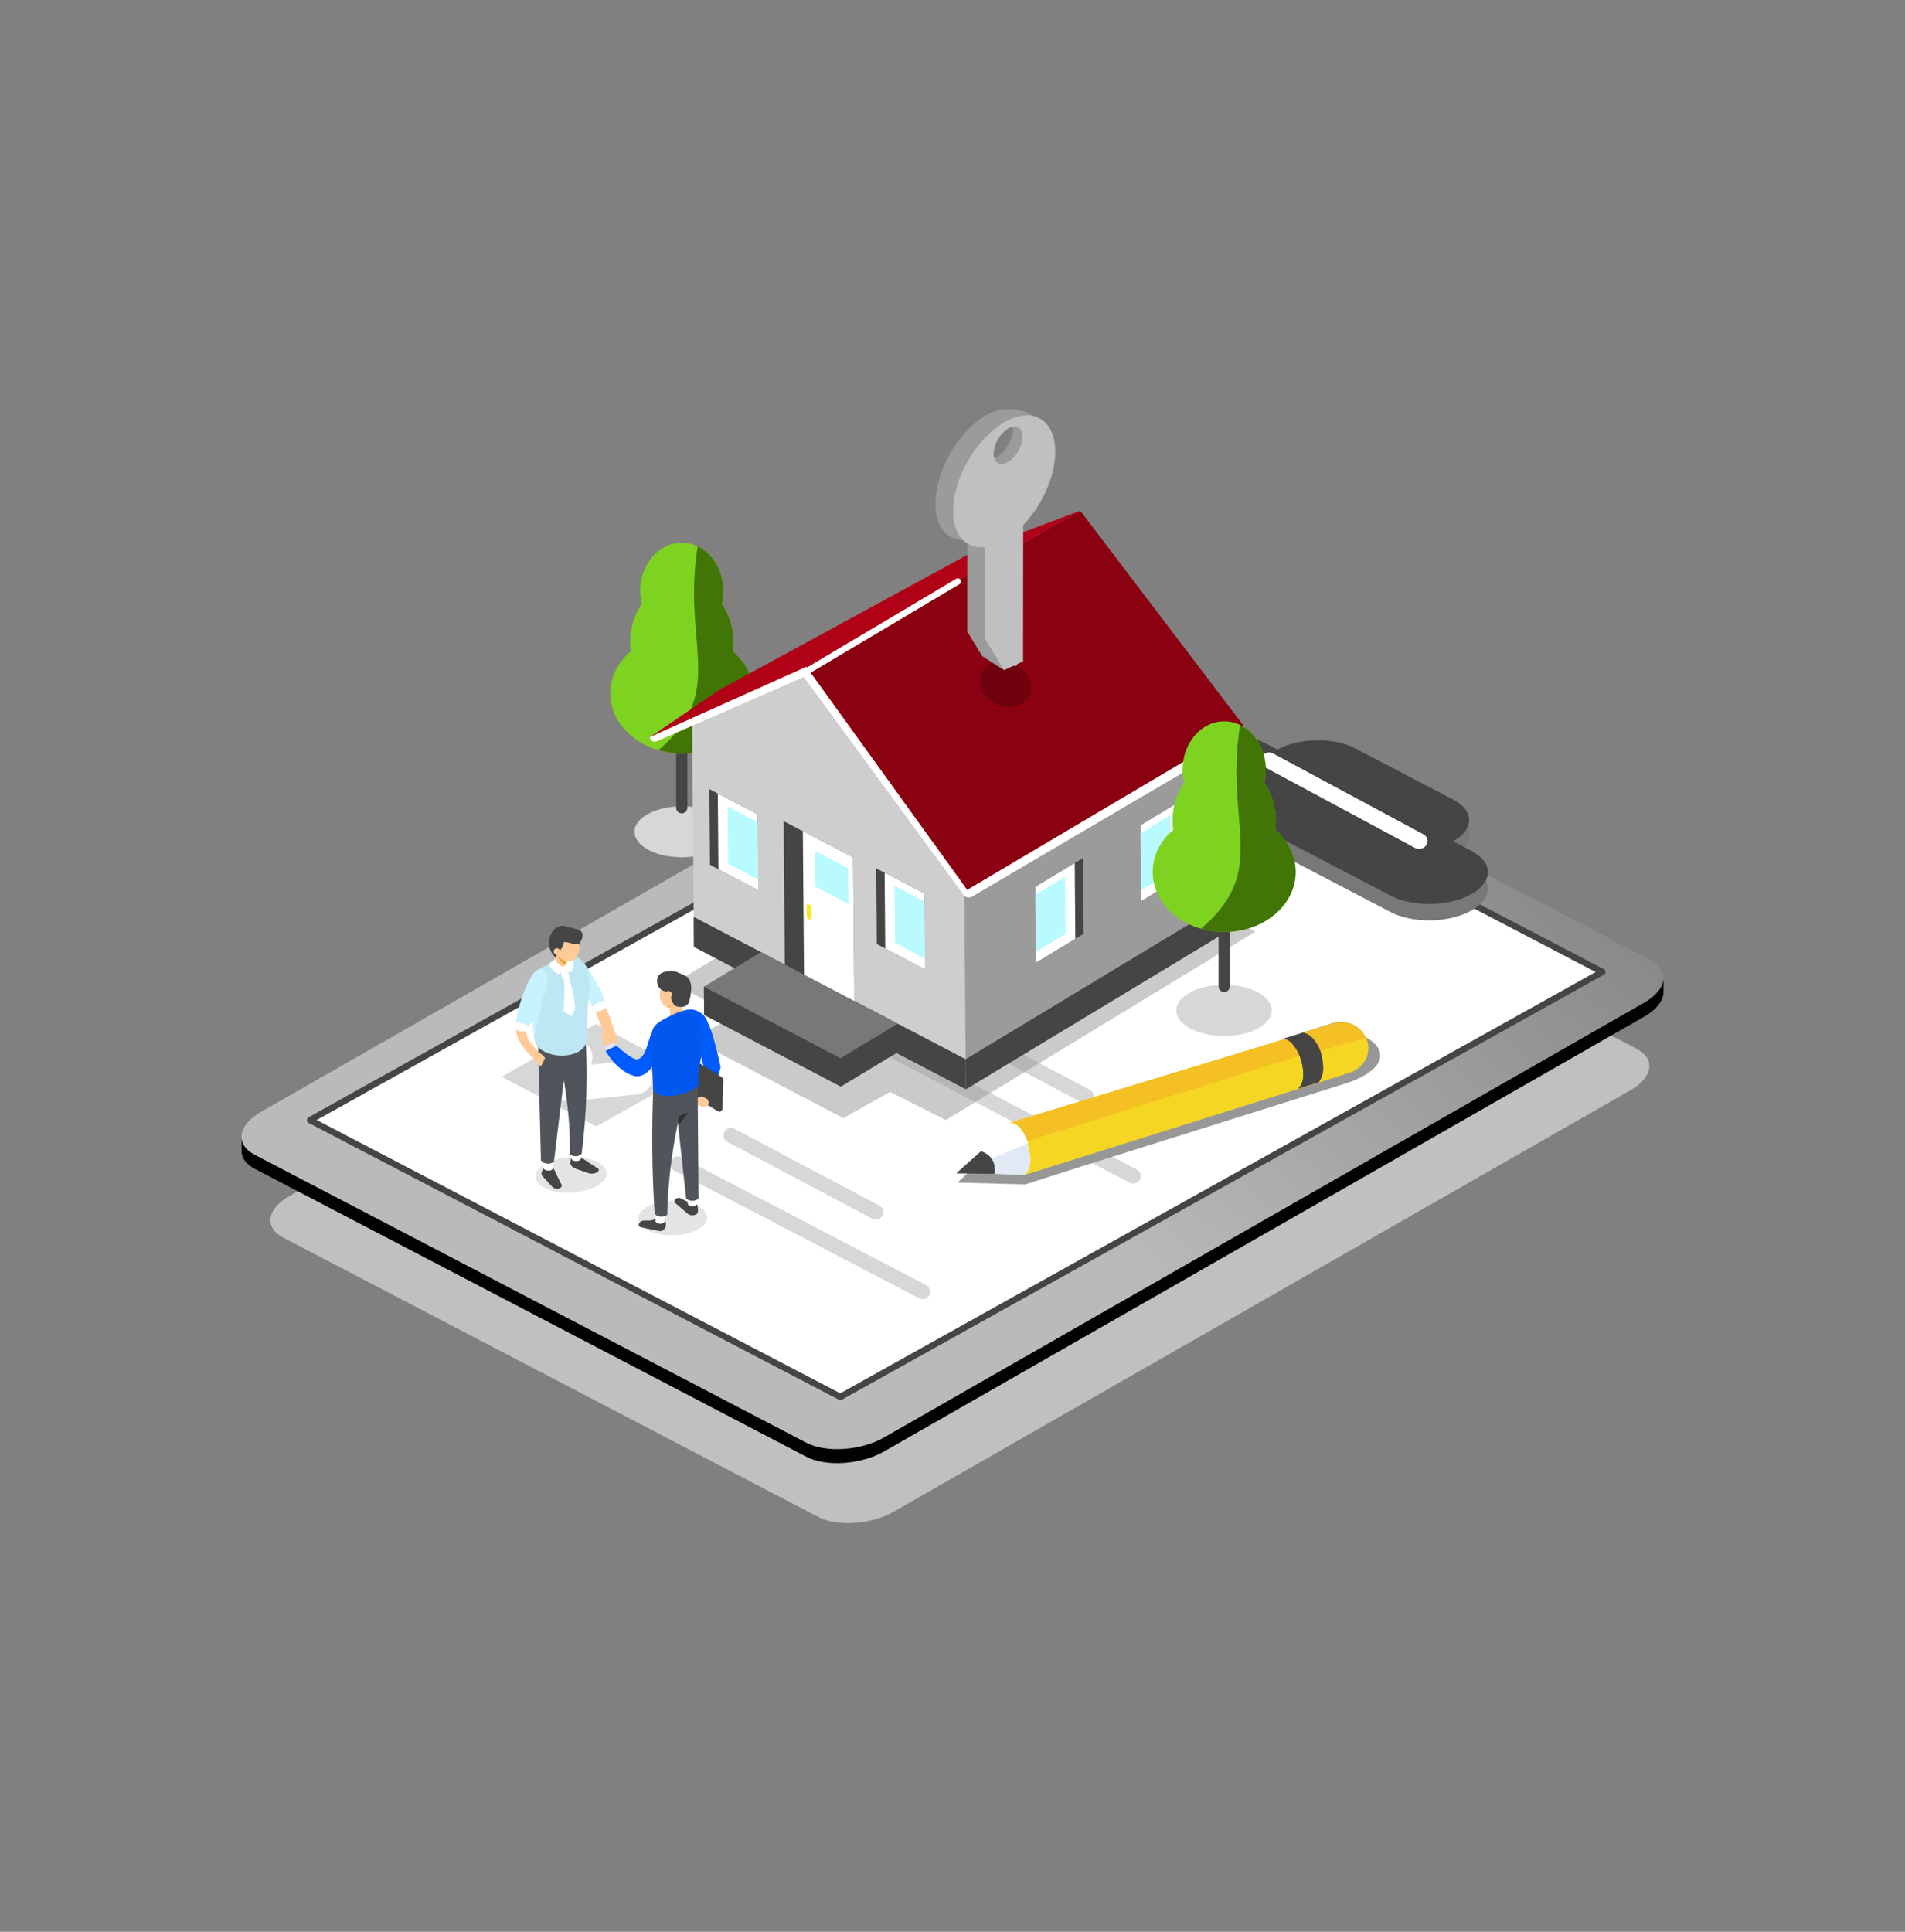<svg xmlns="http://www.w3.org/2000/svg" viewBox="0 0 864 876" width="864" height="876" preserveAspectRatio="xMidYMid meet" style="width: 100%; height: 100%; transform: translate3d(0px, 0px, 0px);"><rect x="0" y="0" width="864" height="876" fill="#808080" stroke="none"/><defs><clipPath id="__lottie_element_133"><rect width="864" height="876" x="0" y="0"></rect></clipPath><linearGradient id="__lottie_element_154" spreadMethod="pad" gradientUnits="userSpaceOnUse" x1="-58.5" y1="-456.202" x2="213.018" y2="-683.586"><stop offset="3%" stop-color="rgb(138,1,17)"></stop><stop offset="52%" stop-color="rgb(177,1,22)"></stop><stop offset="100%" stop-color="rgb(177,1,22)"></stop></linearGradient><linearGradient id="__lottie_element_173" spreadMethod="pad" gradientUnits="userSpaceOnUse" x1="-64.5" y1="32.493" x2="415.956" y2="-512.254"><stop offset="3%" stop-color="rgb(186,186,186)"></stop><stop offset="52%" stop-color="rgb(120,120,120)"></stop><stop offset="100%" stop-color="rgb(0,0,0)"></stop></linearGradient><linearGradient id="__lottie_element_180" spreadMethod="pad" gradientUnits="userSpaceOnUse"><stop></stop><stop></stop><stop></stop></linearGradient></defs><g clip-path="url(#__lottie_element_133)"><g style="display: none;"><g><path></path></g></g><g style="display: none;"><g><path fill="url(#__lottie_element_180)"></path></g></g><g style="display: block;" transform="matrix(1,0,0,1,432.001,444.019)" opacity="1"><g opacity="1" transform="matrix(1,0,0,1,0,0)"><path fill="rgb(192,192,192)" fill-opacity="1" d=" M-60.966,243.828 C-60.966,243.828 -303.515,117.21 -303.515,117.21 C-312.231,112.659 -311.029,104.241 -300.829,98.406 C-300.829,98.406 33.419,-92.76 33.419,-92.76 C43.62,-98.595 58.956,-99.635 67.675,-95.084 C67.675,-95.084 310.224,31.531 310.224,31.531 C318.94,36.082 317.738,44.5 307.538,50.334 C307.538,50.334 -26.71,241.501 -26.71,241.501 C-36.913,247.338 -52.247,248.378 -60.966,243.828z"></path></g></g><g style="display: block;" transform="matrix(1,0,0,1,432,443.957)" opacity="1"><g opacity="1" transform="matrix(1,0,0,1,0,0)"><path fill="rgb(2,2,2)" fill-opacity="1" d=" M319.829,0.043 C318.936,-0.822 317.843,-1.627 316.49,-2.332 C316.49,-2.332 66.337,-132.92 66.337,-132.92 C57.346,-137.614 41.529,-136.539 31.008,-130.523 C31.008,-130.523 -313.72,66.636 -313.72,66.636 C-314.903,67.312 -315.95,68.027 -316.897,68.761 C-316.897,68.761 -322.495,71.326 -322.495,71.326 C-322.495,71.326 -322.383,79.068 -322.383,79.068 C-321.946,81.733 -320.017,84.19 -316.491,86.03 C-316.491,86.03 -66.338,216.616 -66.338,216.616 C-57.347,221.31 -41.53,220.235 -31.009,214.219 C-31.009,214.219 313.721,17.06 313.721,17.06 C319.183,13.936 322.12,10.095 322.445,6.463 C322.445,6.463 322.498,0.286 322.498,0.286 C322.498,0.286 319.829,0.043 319.829,0.043z"></path></g><g opacity="1" transform="matrix(1,0,0,1,0,0)"><path fill="url(#__lottie_element_173)" fill-opacity="1" d=" M-66.336,210.264 C-66.336,210.264 -316.492,79.679 -316.492,79.679 C-325.483,74.985 -324.242,66.304 -313.721,60.287 C-313.721,60.287 31.007,-136.874 31.007,-136.874 C41.528,-142.891 57.346,-143.965 66.336,-139.271 C66.336,-139.271 316.49,-8.686 316.49,-8.686 C325.48,-3.992 324.239,4.689 313.719,10.706 C313.719,10.706 -31.009,207.867 -31.009,207.867 C-41.53,213.884 -57.345,214.958 -66.336,210.264z"></path></g><g opacity="1" transform="matrix(1,0,0,1,0,0)"><path fill="rgb(255,255,255)" fill-opacity="1" d=" M-50.88,189.508 C-50.88,189.508 -291.382,63.96 -291.382,63.96 C-291.382,63.96 54.22,-128.768 54.22,-128.768 C54.22,-128.768 294.72,-3.222 294.72,-3.222 C294.72,-3.222 -50.88,189.508 -50.88,189.508z"></path></g><g opacity="1" transform="matrix(1,0,0,1,0,0)"><path stroke-linecap="round" stroke-linejoin="round" fill-opacity="0" stroke="rgb(69,69,69)" stroke-opacity="1" stroke-width="2.875" d=" M-50.88,189.508 C-50.88,189.508 -291.382,63.96 -291.382,63.96 C-291.382,63.96 54.22,-128.768 54.22,-128.768 C54.22,-128.768 294.72,-3.222 294.72,-3.222 C294.72,-3.222 -50.88,189.508 -50.88,189.508z"></path></g><g opacity="1" transform="matrix(1,0,0,1,0,0)"><path fill="rgb(120,120,120)" fill-opacity="1" d=" M235.255,-50.727 C235.255,-50.727 227.032,-55.02 227.032,-55.02 C236.727,-60.426 236.727,-68.913 227.032,-73.972 C227.032,-73.972 182.494,-97.221 182.494,-97.221 C172.799,-102.282 157.081,-102.003 147.386,-96.596 C147.386,-96.596 141.861,-99.482 141.861,-99.482 C131.77,-104.75 115.409,-104.458 105.32,-98.83 C95.229,-93.203 95.229,-84.371 105.32,-79.103 C105.32,-79.103 198.715,-30.351 198.715,-30.351 C208.805,-25.083 225.167,-25.375 235.255,-31.002 C245.346,-36.628 245.346,-45.459 235.255,-50.727z"></path></g><g opacity="1" transform="matrix(1,0,0,1,0,0)"><path fill="rgb(69,69,69)" fill-opacity="1" d=" M235.255,-58.173 C235.255,-58.173 227.032,-62.466 227.032,-62.466 C236.727,-67.872 236.727,-76.359 227.032,-81.418 C227.032,-81.418 182.494,-104.667 182.494,-104.667 C172.799,-109.728 157.081,-109.449 147.386,-104.042 C147.386,-104.042 141.861,-106.928 141.861,-106.928 C131.77,-112.196 115.409,-111.904 105.32,-106.276 C95.229,-100.649 95.229,-91.817 105.32,-86.549 C105.32,-86.549 198.715,-37.797 198.715,-37.797 C208.805,-32.529 225.164,-32.821 235.255,-38.448 C245.346,-44.074 245.346,-52.905 235.255,-58.173z"></path></g><g opacity="1" transform="matrix(1,0,0,1,0,0)"><path fill="rgb(255,255,255)" fill-opacity="1" d=" M209.733,-59.466 C209.733,-59.466 141.545,-96.122 141.545,-96.122 C139.129,-97.42 139.068,-100.668 141.429,-102.134 C142.633,-102.88 144.175,-102.934 145.407,-102.273 C145.407,-102.273 213.594,-65.616 213.594,-65.616 C216.011,-64.318 216.072,-61.071 213.711,-59.605 C212.506,-58.856 210.967,-58.803 209.733,-59.466z"></path></g><g opacity="1" transform="matrix(1,0,0,1,0,0)"><path fill="rgb(215,215,215)" fill-opacity="1" d=" M60.712,56.636 C60.177,56.636 59.638,56.509 59.133,56.242 C59.133,56.242 -6.587,21.45 -6.587,21.45 C-8.239,20.575 -8.87,18.526 -7.996,16.873 C-7.122,15.217 -5.077,14.587 -3.423,15.463 C-3.423,15.463 62.298,50.257 62.298,50.257 C63.949,51.132 64.58,53.181 63.706,54.834 C63.099,55.982 61.926,56.636 60.712,56.636z"></path></g><g opacity="1" transform="matrix(1,0,0,1,0,0)"><path fill="rgb(215,215,215)" fill-opacity="1" d=" M81.972,92.742 C81.445,92.742 80.91,92.618 80.41,92.358 C80.41,92.358 -30.706,34.361 -30.706,34.361 C-32.362,33.495 -33.006,31.451 -32.141,29.791 C-31.277,28.133 -29.232,27.488 -27.575,28.354 C-27.575,28.354 83.543,86.351 83.543,86.351 C85.199,87.217 85.843,89.261 84.978,90.921 C84.371,92.079 83.191,92.742 81.972,92.742z"></path></g><g opacity="1" transform="matrix(1,0,0,1,0,0)"><path fill="rgb(215,215,215)" fill-opacity="1" d=" M-34.793,109.073 C-35.327,109.073 -35.866,108.947 -36.372,108.68 C-36.372,108.68 -102.092,73.885 -102.092,73.885 C-103.743,73.01 -104.375,70.961 -103.5,69.308 C-102.626,67.653 -100.579,67.023 -98.927,67.898 C-98.927,67.898 -33.207,102.692 -33.207,102.692 C-31.556,103.567 -30.924,105.617 -31.798,107.27 C-32.406,108.417 -33.579,109.073 -34.793,109.073z"></path></g><g opacity="1" transform="matrix(1,0,0,1,0,0)"><path fill="rgb(215,215,215)" fill-opacity="1" d=" M-13.533,145.18 C-14.06,145.18 -14.595,145.056 -15.095,144.796 C-15.095,144.796 -126.213,86.799 -126.213,86.799 C-127.869,85.933 -128.513,83.889 -127.648,82.229 C-126.784,80.571 -124.739,79.926 -123.083,80.792 C-123.083,80.792 -11.964,138.789 -11.964,138.789 C-10.308,139.655 -9.665,141.699 -10.529,143.359 C-11.134,144.517 -12.312,145.18 -13.533,145.18z"></path></g><g opacity="1" transform="matrix(1,0,0,1,0,0)"><path fill="rgb(215,215,215)" fill-opacity="1" d=" M-161.615,66.838 C-161.615,66.838 -204.538,44.294 -204.538,44.294 C-204.538,44.294 -161.753,20.376 -161.753,20.376 C-161.753,20.376 -118.83,42.92 -118.83,42.92 C-118.83,42.92 -161.615,66.838 -161.615,66.838z"></path></g><g opacity="1" transform="matrix(1,0,0,1,0,0)"><path stroke-linecap="round" stroke-linejoin="round" fill-opacity="0" stroke="rgb(255,255,255)" stroke-opacity="1" stroke-width="15.571" d=" M-171.059,35.428 C-171.059,35.428 -174.141,47.731 -174.141,47.731 C-174.141,47.731 -143.771,44.564 -143.771,44.564"></path></g></g><g style="display: block;" transform="matrix(0.821,0,0,0.821,208.098,365.509)" opacity="1"><g opacity="1" transform="matrix(1,0,0,1,0,0)"><path fill="rgb(215,215,215)" fill-opacity="1" d=" M123.212,28.306 C137.68,28.306 149.409,22.003 149.409,14.228 C149.409,6.453 137.68,0.15 123.212,0.15 C108.744,0.15 97.015,6.453 97.015,14.228 C97.015,22.003 108.744,28.306 123.212,28.306z"></path></g></g><g style="display: block;" transform="matrix(1,0,0,1,186,352.989)" opacity="1"><g opacity="1" transform="matrix(1,0,0,1,0,0)"><path fill="rgb(69,69,69)" fill-opacity="1" d=" M123.212,15.862 C121.811,15.862 120.662,14.714 120.662,13.309 C120.662,13.309 120.662,-22.722 120.662,-22.722 C120.662,-24.125 121.808,-25.275 123.212,-25.275 C124.613,-25.275 125.762,-24.127 125.762,-22.722 C125.762,-22.722 125.762,13.309 125.762,13.309 C125.76,14.714 124.613,15.862 123.212,15.862z"></path></g><g opacity="1" transform="matrix(1,0,0,1,0,0)"><path fill="rgb(126,211,33)" fill-opacity="1" d=" M146.335,-57.669 C146.517,-59.038 146.612,-60.441 146.612,-61.868 C146.612,-68.385 144.642,-74.365 141.359,-79.052 C141.81,-80.934 142.058,-82.915 142.058,-84.966 C142.058,-97.077 133.619,-106.896 123.21,-106.896 C112.801,-106.896 104.361,-97.077 104.361,-84.966 C104.361,-82.917 104.609,-80.936 105.061,-79.052 C101.78,-74.365 99.808,-68.385 99.808,-61.868 C99.808,-60.441 99.902,-59.038 100.084,-57.669 C94.331,-52.756 90.778,-46.02 90.778,-38.587 C90.778,-23.549 105.299,-11.36 123.21,-11.36 C141.121,-11.36 155.641,-23.551 155.641,-38.587 C155.641,-46.02 152.088,-52.754 146.335,-57.669z"></path></g><g opacity="1" transform="matrix(1,0,0,1,0,0)"><path fill="rgb(65,117,5)" fill-opacity="1" d=" M146.335,-57.669 C146.517,-59.038 146.611,-60.441 146.611,-61.868 C146.611,-68.385 144.642,-74.365 141.358,-79.052 C141.81,-80.934 142.058,-82.915 142.058,-84.966 C142.058,-94.1 137.257,-101.927 130.432,-105.226 C123.209,-60.142 144.129,-39.654 112.677,-12.838 C115.98,-11.885 119.52,-11.362 123.209,-11.362 C141.12,-11.362 155.641,-23.554 155.641,-38.589 C155.641,-46.02 152.088,-52.754 146.335,-57.669z"></path></g></g><g style="display: block;" transform="matrix(1,0,0,1,432,443.957)" opacity="1"><g opacity="1" transform="matrix(1,0,0,1,0,0)"><path fill="rgb(151,151,151)" fill-opacity="1" d=" M193.5,32.236 C191.057,26.164 179.415,22.279 173.008,24.275 C172.933,24.299 172.857,24.326 172.782,24.353 C172.782,24.353 172.78,24.348 172.78,24.348 C172.78,24.348 26.043,69.894 25.696,70.03 C25.696,70.03 2.311,92.307 2.311,92.307 C2.311,92.307 33.062,93.112 33.062,93.112 C33.589,92.745 179.298,47.033 179.298,47.033 C179.298,47.033 197.197,41.423 193.5,32.236z"></path></g></g><g style="display: block;" transform="matrix(1,0,0,1,432,443.957)" opacity="1"><g opacity="1" transform="matrix(1,0,0,1,0,0)"><path fill="rgb(245,215,35)" fill-opacity="1" d=" M176.887,43.523 C176.887,43.523 32.201,88.993 32.201,88.993 C32.201,88.993 28.07,74.063 28.07,74.063 C28.07,74.063 168.417,29.868 168.417,29.868 C189.358,23.446 189.185,38.317 176.887,43.523z"></path></g><g opacity="1" transform="matrix(1,0,0,1,0,0)"><path fill="rgb(245,192,35)" fill-opacity="1" d=" M28.535,75.2 C28.229,69.254 23.578,72.714 25.584,65.248 C25.584,65.248 157.667,25.028 157.667,25.028 C166.886,24.724 168.464,27.041 168.57,31.354 C168.57,31.354 28.535,75.2 28.535,75.2z"></path></g><g opacity="1" transform="matrix(1,0,0,1,0,0)"><path fill="rgb(225,234,244)" fill-opacity="1" d=" M25.084,65.832 C25.084,65.832 3.353,87.686 3.353,87.686 C3.353,87.686 32.447,88.911 32.447,88.911 C39.755,83.816 31.743,63.238 25.084,65.832z"></path></g><g opacity="1" transform="matrix(1,0,0,1,0,0)"><path fill="rgb(255,255,255)" fill-opacity="1" d=" M25.315,65.445 C25.315,65.445 3.583,87.299 3.583,87.299 C3.583,87.299 34.33,74.379 34.33,74.379 C32.435,68.797 28.7,64.125 25.315,65.445z"></path></g><g opacity="1" transform="matrix(1,0,0,1,0,0)"><path fill="rgb(69,69,69)" fill-opacity="1" d=" M172.393,20.079 C172.318,20.103 172.243,20.13 172.167,20.154 C172.167,20.154 172.165,20.149 172.165,20.149 C172.165,20.149 149.596,27.177 149.596,27.177 C155.905,26.431 162.837,43.82 156.787,49.651 C156.787,49.651 179.759,42.497 179.759,42.497 C179.759,42.497 179.757,42.492 179.757,42.492 C179.832,42.47 179.91,42.451 179.985,42.427 C186.392,40.431 189.884,33.811 187.788,27.639 C185.695,21.469 178.8,18.083 172.393,20.079z"></path></g><g opacity="1" transform="matrix(1,0,0,1,0,0)"><path fill="rgb(69,69,69)" fill-opacity="1" d=" M179.762,42.5 C179.762,42.5 179.76,42.495 179.76,42.495 C179.835,42.473 179.913,42.453 179.988,42.429 C186.224,40.487 189.129,32.939 187.373,26.91 C187.373,26.91 157.594,35.367 157.594,35.367 C157.594,35.367 161.499,45.533 156.79,49.654 C156.79,49.654 179.762,42.5 179.762,42.5z"></path></g><g opacity="1" transform="matrix(1,0,0,1,0,0)"><path fill="rgb(245,192,35)" fill-opacity="1" d=" M172.541,20.084 C172.466,20.108 172.391,20.135 172.315,20.159 C172.315,20.159 172.313,20.154 172.313,20.154 C172.313,20.154 158.528,24.348 158.528,24.348 C165.316,24.224 171.754,39.75 166.166,46.827 C166.166,46.827 179.907,42.504 179.907,42.504 C179.907,42.504 179.905,42.5 179.905,42.5 C179.98,42.478 180.058,42.458 180.133,42.434 C186.54,40.438 190.032,33.819 187.936,27.647 C185.84,21.477 178.948,18.091 172.541,20.084z"></path></g><g opacity="1" transform="matrix(1,0,0,1,0,0)"><path fill="rgb(245,215,35)" fill-opacity="1" d=" M179.907,42.505 C179.907,42.505 179.905,42.5 179.905,42.5 C179.98,42.478 180.058,42.458 180.133,42.434 C186.54,40.438 190.032,33.819 187.936,27.647 C187.817,27.299 187.679,26.961 187.531,26.63 C187.531,26.63 166.961,32.696 166.961,32.696 C169.489,42.293 167.522,44.775 166.164,46.827 C166.164,46.827 179.907,42.505 179.907,42.505z"></path></g><g opacity="1" transform="matrix(1,0,0,1,0,0)"><path fill="rgb(69,69,69)" fill-opacity="1" d=" M1.697,88.107 C1.697,88.107 12.922,78.059 12.922,78.059 C17.694,79.783 19.741,83.208 19.049,88.345 C19.049,88.345 1.697,88.107 1.697,88.107z"></path></g></g><g style="display: block;" transform="matrix(0.999,0,0,0.999,432,443.957)" opacity="1"><g opacity="1" transform="matrix(1,0,0,1,0,0)"><path fill="rgb(151,151,151)" fill-opacity="0.51" d=" M20.014,-86.51 C20.014,-86.51 -126.5,2 -126.5,2 C-126.5,2 -99.119,16.74 -99.119,16.74 C-99.119,16.74 -117.926,27.353 -117.926,27.353 C-117.926,27.353 -49.573,63.146 -49.573,63.146 C-49.573,63.146 -28.379,51.259 -28.379,51.259 C-28.379,51.259 -3,64 -3,64 C-3,64 137.514,-21.51 137.514,-21.51 C137.514,-21.51 20.014,-86.51 20.014,-86.51z"></path></g></g><g style="display: block;" transform="matrix(1,0,0,1,431.999,443.928)" opacity="1"><g opacity="1" transform="matrix(1,0,0,1,0,0)"><path fill="rgb(245,245,245)" fill-opacity="1" d=" M29.395,-38.038 C29.395,-38.038 -13.531,-60.582 -13.531,-60.582 C-13.531,-60.582 29.254,-84.498 29.254,-84.498 C29.254,-84.498 72.18,-61.953 72.18,-61.953 C72.18,-61.953 29.395,-38.038 29.395,-38.038z"></path></g><g opacity="1" transform="matrix(1,0,0,1,0,0)"><path stroke-linecap="round" stroke-linejoin="round" fill-opacity="0" stroke="rgb(245,245,245)" stroke-opacity="1" stroke-width="15.571" d=" M19.948,-69.445 C19.948,-69.445 16.866,-57.145 16.866,-57.145 C16.866,-57.145 47.238,-60.31 47.238,-60.31"></path></g><g opacity="1" transform="matrix(1,0,0,1,0,0)"><path stroke-linecap="round" stroke-linejoin="round" fill-opacity="0" stroke="rgb(235,235,235)" stroke-opacity="1" stroke-width="15.571" d=" M-75.557,-17.01 C-75.557,-17.01 -78.639,-4.707 -78.639,-4.707 C-78.639,-4.707 -48.267,-7.872 -48.267,-7.872"></path></g><g opacity="1" transform="matrix(1,0,0,1,0,0)"><path fill="rgb(206,206,206)" fill-opacity="1" d=" M-117.292,-17.827 C-117.292,-17.827 -118.121,-118.502 -118.121,-118.502 C-118.121,-118.502 -77.888,-143.256 -77.888,-143.256 C-77.888,-143.256 -60.704,-141.695 -60.704,-141.695 C-60.704,-141.695 4.99,-81.294 4.99,-81.294 C4.99,-81.294 6.042,46.737 6.042,46.737 C6.042,46.737 -17.586,34.358 -17.586,34.358 C-17.586,34.358 -17.586,34.405 -17.586,34.405 C-17.586,34.405 -117.292,-17.827 -117.292,-17.827z"></path></g><g opacity="1" transform="matrix(1,0,0,1,0,0)"><path fill="rgb(155,155,155)" fill-opacity="1" d=" M4.99,-81.172 C4.99,-81.172 21.517,-91.156 21.517,-91.156 C21.517,-91.156 21.514,-91.496 21.514,-91.496 C21.514,-91.496 22.918,-92.004 22.918,-92.004 C22.918,-92.004 90.414,-113.105 90.414,-113.105 C90.414,-113.105 93.845,-116.525 93.845,-116.525 C93.845,-116.525 132.186,-111.95 132.186,-111.95 C132.186,-111.95 131.34,-28.858 131.34,-28.858 C131.34,-28.858 35.151,29.263 35.151,29.263 C35.151,29.263 35.148,29.146 35.148,29.146 C35.148,29.146 6.042,46.737 6.042,46.737 C6.042,46.737 4.99,-81.172 4.99,-81.172z"></path></g><g opacity="1" transform="matrix(1,0,0,1,0,0)"><path fill="rgb(69,69,69)" fill-opacity="1" d=" M6.068,50.043 C6.068,50.043 5.956,36.388 5.956,36.388 C5.956,36.388 -117.378,-28.149 -117.378,-28.149 C-117.378,-28.149 -117.332,-14.55 -117.332,-14.55 C-117.332,-14.55 6.068,50.043 6.068,50.043z"></path></g><g opacity="1" transform="matrix(1,0,0,1,0,0)"><path fill="rgb(69,69,69)" fill-opacity="1" d=" M6.068,50.043 C6.068,50.043 5.957,36.388 5.957,36.388 C5.957,36.388 131.452,-39.365 131.452,-39.365 C131.452,-39.365 131.341,-25.601 131.341,-25.601 C131.341,-25.601 6.068,50.043 6.068,50.043z"></path></g><g opacity="1" transform="matrix(1,0,0,1,0,0)"><path stroke-linecap="round" stroke-linejoin="round" fill-opacity="0" stroke="rgb(186,186,186)" stroke-opacity="1" stroke-width="2.875" d=" M23.384,-195.818 C23.384,-195.818 24.36,-130.868 24.36,-130.868"></path></g><g opacity="1" transform="matrix(1,0,0,1,0,0)"><path fill="rgb(69,69,69)" fill-opacity="1" d=" M37.815,-7.386 C37.815,-7.386 59.5,-20.489 59.5,-20.489 C59.5,-20.489 59.216,-54.848 59.216,-54.848 C59.216,-54.848 37.533,-41.745 37.533,-41.745 C37.533,-41.745 37.815,-7.386 37.815,-7.386z"></path></g><g opacity="1" transform="matrix(1,0,0,1,0,0)"><path fill="rgb(255,255,255)" fill-opacity="1" d=" M37.815,-7.386 C37.815,-7.386 37.533,-41.745 37.533,-41.745 C37.533,-41.745 55.43,-52.558 55.43,-52.558 C55.43,-52.558 55.711,-18.201 55.711,-18.201 C55.711,-18.201 37.815,-7.386 37.815,-7.386z"></path></g><g opacity="1" transform="matrix(1,0,0,1,0,0)"><path fill="rgb(185,250,255)" fill-opacity="1" d=" M37.778,-12.236 C37.778,-12.236 37.565,-38.174 37.565,-38.174 C37.565,-38.174 51.075,-46.339 51.075,-46.339 C51.075,-46.339 51.289,-20.401 51.289,-20.401 C51.289,-20.401 37.778,-12.236 37.778,-12.236z"></path></g><g opacity="1" transform="matrix(1,0,0,1,0,0)"><path fill="rgb(69,69,69)" fill-opacity="1" d=" M85.52,-35.308 C85.52,-35.308 107.203,-48.41 107.203,-48.41 C107.203,-48.41 106.921,-82.769 106.921,-82.769 C106.921,-82.769 85.238,-69.667 85.238,-69.667 C85.238,-69.667 85.52,-35.308 85.52,-35.308z"></path></g><g opacity="1" transform="matrix(1,0,0,1,0,0)"><path fill="rgb(255,255,255)" fill-opacity="1" d=" M85.52,-35.307 C85.52,-35.307 85.238,-69.666 85.238,-69.666 C85.238,-69.666 103.135,-80.479 103.135,-80.479 C103.135,-80.479 103.416,-46.123 103.416,-46.123 C103.416,-46.123 85.52,-35.307 85.52,-35.307z"></path></g><g opacity="1" transform="matrix(1,0,0,1,0,0)"><path fill="rgb(185,250,255)" fill-opacity="1" d=" M85.481,-40.157 C85.481,-40.157 85.267,-66.096 85.267,-66.096 C85.267,-66.096 98.778,-74.261 98.778,-74.261 C98.778,-74.261 98.991,-48.323 98.991,-48.323 C98.991,-48.323 85.481,-40.157 85.481,-40.157z"></path></g><g opacity="1" transform="matrix(1,0,0,1,0,0)"><path fill="rgb(69,69,69)" fill-opacity="1" d=" M-88.098,-40.279 C-88.098,-40.279 -109.985,-51.743 -109.985,-51.743 C-109.985,-51.743 -110.267,-86.102 -110.267,-86.102 C-110.267,-86.102 -88.382,-74.638 -88.382,-74.638 C-88.382,-74.638 -88.098,-40.279 -88.098,-40.279z"></path></g><g opacity="1" transform="matrix(1,0,0,1,0,0)"><path fill="rgb(255,255,255)" fill-opacity="1" d=" M-88.098,-40.279 C-88.098,-40.279 -88.382,-74.638 -88.382,-74.638 C-88.382,-74.638 -106.444,-84.099 -106.444,-84.099 C-106.444,-84.099 -106.162,-49.74 -106.162,-49.74 C-106.162,-49.74 -88.098,-40.279 -88.098,-40.279z"></path></g><g opacity="1" transform="matrix(1,0,0,1,0,0)"><path fill="rgb(185,250,255)" fill-opacity="1" d=" M-88.14,-45.129 C-88.14,-45.129 -88.353,-71.067 -88.353,-71.067 C-88.353,-71.067 -101.99,-78.211 -101.99,-78.211 C-101.99,-78.211 -101.776,-52.273 -101.776,-52.273 C-101.776,-52.273 -88.14,-45.129 -88.14,-45.129z"></path></g><g opacity="1" transform="matrix(1,0,0,1,0,0)"><path fill="rgb(69,69,69)" fill-opacity="1" d=" M-12.44,-4.352 C-12.44,-4.352 -34.324,-15.819 -34.324,-15.819 C-34.324,-15.819 -34.606,-50.178 -34.606,-50.178 C-34.606,-50.178 -12.722,-38.713 -12.722,-38.713 C-12.722,-38.713 -12.44,-4.352 -12.44,-4.352z"></path></g><g opacity="1" transform="matrix(1,0,0,1,0,0)"><path fill="rgb(255,255,255)" fill-opacity="1" d=" M-12.44,-4.352 C-12.44,-4.352 -12.722,-38.711 -12.722,-38.711 C-12.722,-38.711 -30.786,-48.174 -30.786,-48.174 C-30.786,-48.174 -30.502,-13.816 -30.502,-13.816 C-30.502,-13.816 -12.44,-4.352 -12.44,-4.352z"></path></g><g opacity="1" transform="matrix(1,0,0,1,0,0)"><path fill="rgb(185,250,255)" fill-opacity="1" d=" M-12.482,-9.204 C-12.482,-9.204 -12.695,-35.142 -12.695,-35.142 C-12.695,-35.142 -26.33,-42.284 -26.33,-42.284 C-26.33,-42.284 -26.118,-16.346 -26.118,-16.346 C-26.118,-16.346 -12.482,-9.204 -12.482,-9.204z"></path></g><g opacity="1" transform="matrix(1,0,0,1,0,0)"><path fill="rgb(69,69,69)" fill-opacity="1" d=" M-76.577,-71.553 C-76.577,-71.553 -76.021,-3.8 -76.021,-3.8 C-76.021,-3.8 -50.586,9.524 -50.586,9.524 C-50.586,9.524 -50.586,9.468 -50.586,9.468 C-50.586,9.468 -44.522,12.645 -44.522,12.645 C-44.522,12.645 -45.078,-55.108 -45.078,-55.108 C-45.078,-55.108 -76.577,-71.553 -76.577,-71.553z"></path></g><g opacity="1" transform="matrix(1,0,0,1,0,0)"><path fill="rgb(255,255,255)" fill-opacity="1" d=" M-67.319,0.758 C-67.319,0.758 -50.586,9.524 -50.586,9.524 C-50.586,9.524 -50.586,9.468 -50.586,9.468 C-50.586,9.468 -44.522,12.645 -44.522,12.645 C-44.522,12.645 -45.078,-55.108 -45.078,-55.108 C-45.078,-55.108 -67.875,-67.009 -67.875,-67.009 C-67.875,-67.009 -67.319,0.758 -67.319,0.758z"></path></g><g opacity="1" transform="matrix(1,0,0,1,0,0)"><path fill="rgb(185,250,255)" fill-opacity="1" d=" M-47.177,-33.987 C-47.177,-33.987 -62.249,-41.883 -62.249,-41.883 C-62.249,-41.883 -62.382,-58.115 -62.382,-58.115 C-62.382,-58.115 -47.31,-50.216 -47.31,-50.216 C-47.31,-50.216 -47.177,-33.987 -47.177,-33.987z"></path></g><g opacity="1" transform="matrix(1,0,0,1,0,0)"><path fill="rgb(248,231,28)" fill-opacity="1" d=" M-65.015,-27.001 C-65.612,-27.3 -66.105,-28.02 -66.11,-28.601 C-66.11,-28.601 -66.149,-33.263 -66.149,-33.263 C-66.154,-33.844 -65.668,-34.075 -65.071,-33.778 C-64.473,-33.479 -63.98,-32.76 -63.975,-32.179 C-63.975,-32.179 -63.936,-27.516 -63.936,-27.516 C-63.932,-26.933 -64.417,-26.702 -65.015,-27.001z"></path></g><g opacity="1" transform="matrix(1,0,0,1,0,0)"><path fill="rgb(69,69,69)" fill-opacity="1" d=" M-112.759,3.481 C-112.759,3.481 -112.654,16.345 -112.654,16.345 C-112.654,16.345 -50.659,48.823 -50.659,48.823 C-50.659,48.823 -24.741,33.162 -24.741,33.162 C-24.741,33.162 -24.846,20.296 -24.846,20.296 C-24.846,20.296 -112.759,3.481 -112.759,3.481z"></path></g><g opacity="1" transform="matrix(1,0,0,1,0,0)"><path fill="rgb(120,120,120)" fill-opacity="1" d=" M-24.846,20.295 C-24.846,20.295 -86.841,-12.18 -86.841,-12.18 C-86.841,-12.18 -112.759,3.481 -112.759,3.481 C-112.759,3.481 -50.766,35.958 -50.766,35.958 C-50.766,35.958 -24.846,20.295 -24.846,20.295z"></path></g><g opacity="1" transform="matrix(1,0,0,1,0,0)"><path fill="url(#__lottie_element_154)" fill-opacity="1" d=" M57.923,-212.348 C57.923,-212.348 132.146,-114.673 132.146,-114.673 C132.146,-114.673 6.656,-40.354 6.656,-40.354 C6.656,-40.354 -66.304,-141.53 -66.304,-141.53 C-66.304,-141.53 57.923,-212.348 57.923,-212.348z"></path></g><g opacity="1" transform="matrix(1,0,0,1,0,0)"><path fill="rgb(177,1,22)" fill-opacity="1" d=" M-66.304,-141.53 C-66.304,-141.53 -137.19,-109.694 -137.19,-109.694 C-137.19,-109.694 -105.604,-131.157 -105.604,-131.157 C-105.604,-131.157 11.19,-194.734 11.19,-194.734 C11.19,-194.734 57.924,-212.348 57.924,-212.348 C57.924,-212.348 -66.304,-141.53 -66.304,-141.53z"></path></g><g opacity="1" transform="matrix(1,0,0,1,0,0)"><path fill="rgb(255,255,255)" fill-opacity="1" d=" M132.147,-114.673 C132.147,-114.673 6.649,-40.361 6.649,-40.361 C6.649,-40.361 -66.306,-141.53 -66.306,-141.53 C-66.306,-141.53 -67.421,-136.901 -67.421,-136.901 C-67.421,-136.901 5.022,-38.154 5.022,-38.154 C5.915,-36.936 7.584,-36.591 8.886,-37.357 C8.886,-37.357 129.689,-108.382 129.689,-108.382 C131.234,-109.288 132.173,-110.951 132.159,-112.745 C132.159,-112.745 132.147,-114.673 132.147,-114.673z"></path></g><g opacity="1" transform="matrix(1,0,0,1,0,0)"><path fill="rgb(255,255,255)" fill-opacity="1" d=" M-66.27,-137.434 C-66.27,-137.434 -134.191,-107.745 -134.191,-107.745 C-135.6,-107.13 -137.181,-108.153 -137.193,-109.694 C-137.193,-109.694 -66.307,-141.53 -66.307,-141.53 C-66.307,-141.53 -66.27,-137.434 -66.27,-137.434z"></path></g><g opacity="1" transform="matrix(1,0,0,1,0,0)"><path stroke-linecap="round" stroke-linejoin="round" fill-opacity="0" stroke="rgb(255,255,255)" stroke-opacity="1" stroke-width="2.875" d=" M-66.889,-139.031 C-66.889,-139.031 2.389,-180.239 2.389,-180.239"></path></g></g><g style="display: block;" transform="matrix(0.826,0,0,0.826,453.401,446.428)" opacity="1"><g opacity="1" transform="matrix(1,0,0,1,0,0)"><path fill="rgb(215,215,215)" fill-opacity="1" d=" M123.212,28.306 C137.68,28.306 149.409,22.003 149.409,14.228 C149.409,6.453 137.68,0.15 123.212,0.15 C108.744,0.15 97.015,6.453 97.015,14.228 C97.015,22.003 108.744,28.306 123.212,28.306z"></path></g></g><g style="display: block;" transform="matrix(1,0,0,1,432,433.989)" opacity="1"><g opacity="1" transform="matrix(1,0,0,1,0,0)"><path fill="rgb(69,69,69)" fill-opacity="1" d=" M123.212,15.862 C121.811,15.862 120.662,14.714 120.662,13.309 C120.662,13.309 120.662,-22.722 120.662,-22.722 C120.662,-24.125 121.808,-25.275 123.212,-25.275 C124.613,-25.275 125.762,-24.127 125.762,-22.722 C125.762,-22.722 125.762,13.309 125.762,13.309 C125.76,14.714 124.613,15.862 123.212,15.862z"></path></g><g opacity="1" transform="matrix(1,0,0,1,0,0)"><path fill="rgb(126,211,33)" fill-opacity="1" d=" M146.335,-57.669 C146.517,-59.038 146.612,-60.441 146.612,-61.868 C146.612,-68.385 144.642,-74.365 141.359,-79.052 C141.81,-80.934 142.058,-82.915 142.058,-84.966 C142.058,-97.077 133.619,-106.896 123.21,-106.896 C112.801,-106.896 104.361,-97.077 104.361,-84.966 C104.361,-82.917 104.609,-80.936 105.061,-79.052 C101.78,-74.365 99.808,-68.385 99.808,-61.868 C99.808,-60.441 99.902,-59.038 100.084,-57.669 C94.331,-52.756 90.778,-46.02 90.778,-38.587 C90.778,-23.549 105.299,-11.36 123.21,-11.36 C141.121,-11.36 155.641,-23.551 155.641,-38.587 C155.641,-46.02 152.088,-52.754 146.335,-57.669z"></path></g><g opacity="1" transform="matrix(1,0,0,1,0,0)"><path fill="rgb(65,117,5)" fill-opacity="1" d=" M146.335,-57.669 C146.517,-59.038 146.611,-60.441 146.611,-61.868 C146.611,-68.385 144.642,-74.365 141.358,-79.052 C141.81,-80.934 142.058,-82.915 142.058,-84.966 C142.058,-94.1 137.257,-101.927 130.432,-105.226 C123.209,-60.142 144.129,-39.654 112.677,-12.838 C115.98,-11.885 119.52,-11.362 123.209,-11.362 C141.12,-11.362 155.641,-23.554 155.641,-38.589 C155.641,-46.02 152.088,-52.754 146.335,-57.669z"></path></g></g><g style="display: block;" transform="matrix(0.831,0,0,0.831,436.07,421.345)" opacity="1"><g opacity="1" transform="matrix(1,0,0,1,0,0)"><path fill="rgb(112,1,14)" fill-opacity="1" d=" M37.101,-127.491 C39.825,-133.379 36.186,-140.863 28.973,-144.208 C21.759,-147.552 13.703,-145.491 10.978,-139.603 C8.253,-133.715 11.893,-126.231 19.106,-122.886 C26.32,-119.542 34.376,-121.603 37.101,-127.491z"></path></g></g><g style="display: block;" transform="matrix(1,0,0,1,432,433.993)" opacity="1"><g opacity="1" transform="matrix(1,0,0,1,0,0)"><path fill="rgb(155,155,155)" fill-opacity="1" d=" M15.409,-245.761 C2.62,-238.381 -7.753,-220.421 -7.763,-205.646 C-7.772,-190.871 2.588,-184.876 15.375,-192.256 C28.164,-199.636 38.536,-217.597 38.546,-232.372 C38.548,-235.462 39.055,-242.459 38.222,-244.739 C38.222,-244.739 37.028,-245.45 33.445,-247.128 C28.07,-248.92 21.74,-249.415 15.409,-245.761z M18.872,-226.188 C18.211,-228.398 18.77,-231.638 20.543,-234.708 C22.364,-237.861 24.98,-239.99 27.268,-240.447 C28.55,-235.612 22.35,-226.599 18.872,-226.188z"></path></g><g opacity="1" transform="matrix(1,0,0,1,0,0)"><path fill="rgb(155,155,155)" fill-opacity="1" d=" M23.384,-130.097 C23.384,-130.097 24.028,-223.992 24.028,-223.992 C24.028,-223.992 6.756,-214.025 6.756,-214.025 C6.756,-214.025 6.714,-147.583 6.714,-147.583 C6.714,-147.583 13.485,-136.44 13.485,-136.44 C13.485,-136.44 23.384,-130.097 23.384,-130.097z"></path></g><g opacity="1" transform="matrix(1,0,0,1,0,0)"><path fill="rgb(192,192,192)" fill-opacity="1" d=" M32.018,-134.138 C32.018,-134.138 32.074,-220.694 32.074,-220.694 C32.074,-220.694 14.802,-210.727 14.802,-210.727 C14.802,-210.727 14.76,-144.284 14.76,-144.284 C14.76,-144.284 23.384,-130.097 23.384,-130.097 C23.384,-130.097 32.018,-134.138 32.018,-134.138z"></path></g><g opacity="1" transform="matrix(1,0,0,1,0,0)"><path fill="rgb(192,192,192)" fill-opacity="1" d=" M23.455,-242.463 C10.666,-235.083 0.293,-217.122 0.284,-202.347 C0.274,-187.572 10.634,-181.577 23.421,-188.958 C36.21,-196.338 46.582,-214.298 46.592,-229.073 C46.602,-243.848 36.241,-249.843 23.455,-242.463z M29.852,-229.319 C27.273,-224.853 23.098,-222.439 20.526,-223.927 C17.954,-225.415 17.961,-230.24 20.541,-234.706 C23.12,-239.172 27.294,-241.585 29.866,-240.097 C32.438,-238.609 32.431,-233.785 29.852,-229.319z"></path></g><g opacity="1" transform="matrix(1,0,0,1,0,0)"><path fill="rgb(192,192,192)" fill-opacity="1" d=" M31.659,-237.268 C32.079,-235.092 31.479,-232.134 29.852,-229.319 C27.273,-224.853 23.098,-222.439 20.526,-223.927 C18.845,-224.899 18.275,-227.301 18.794,-230.092 C12.771,-223.793 8.519,-214.521 8.514,-206.55 C8.507,-196.053 15.868,-191.795 24.953,-197.036 C34.039,-202.28 41.409,-215.039 41.417,-225.536 C41.422,-233.286 37.412,-237.63 31.659,-237.268z"></path></g><g opacity="1" transform="matrix(1,0,0,1,0,0)"><path stroke-linecap="round" stroke-linejoin="round" fill-opacity="0" stroke="rgb(192,192,192)" stroke-opacity="1" stroke-width="2" d=" M14.078,-223.992 C10.668,-218.544 8.516,-212.219 8.514,-206.55 C8.507,-196.053 15.868,-191.795 24.953,-197.036 C34.039,-202.279 41.409,-215.039 41.417,-225.536 C41.419,-228.742 40.732,-231.368 39.52,-233.315"></path></g><g opacity="1" transform="matrix(1,0,0,1,0,0)"><path stroke-linecap="round" stroke-linejoin="round" fill-opacity="0" stroke="rgb(192,192,192)" stroke-opacity="1" stroke-width="2" d=" M27.421,-197.901 C27.421,-197.901 28.397,-132.951 28.397,-132.951"></path></g></g><g style="display: block;" transform="matrix(1,0,0,1,432,443.957)" opacity="1"><g opacity="1" transform="matrix(1,0,0,1,0,0)"><path fill="rgb(255,201,152)" fill-opacity="1" d=" M-162.788,2.282 C-162.788,2.282 -153.936,16.972 -152.996,26.251 C-152.996,26.251 -155.123,31.429 -156.974,26.966 C-161.491,16.073 -164.68,6.723 -168.116,3.082 C-171.55,-0.56 -162.788,2.282 -162.788,2.282z"></path></g><g opacity="0.16" transform="matrix(1,0,0,1,0,0)"><path fill="rgb(80,85,92)" fill-opacity="1" d=" M-172.54,96.82 C-163.653,96.307 -156.655,92.309 -156.91,87.89 C-157.164,83.471 -164.575,80.305 -173.462,80.818 C-182.349,81.331 -189.347,85.329 -189.092,89.748 C-188.838,94.167 -181.427,97.333 -172.54,96.82z"></path></g><g opacity="1" transform="matrix(1,0,0,1,0,0)"><path fill="rgb(69,69,69)" fill-opacity="1" d=" M-177.694,92.574 C-177.694,92.574 -181.145,85.418 -181.145,85.418 C-181.706,84.81 -183.22,84.348 -184.334,84.35 C-184.835,84.35 -185.335,84.786 -185.534,85.369 C-185.534,85.369 -185.964,86.633 -185.964,86.633 C-186.637,88.442 -186.576,88.729 -185.835,89.528 C-185.835,89.528 -181.437,94.283 -181.437,94.283 C-180.696,95.083 -179.309,95.382 -178.353,94.947 C-178.353,94.947 -178.083,94.823 -178.083,94.823 C-177.131,94.388 -176.954,93.377 -177.694,92.574z"></path></g><g opacity="1" transform="matrix(1,0,0,1,0,0)"><path fill="rgb(255,255,255)" fill-opacity="1" d=" M-185.651,85.432 C-185.58,87.161 -181.255,87.465 -181.326,85.736 C-181.326,85.736 -181.551,80.118 -181.551,80.118 C-181.551,80.118 -185.877,79.814 -185.877,79.814 C-185.877,79.814 -185.651,85.432 -185.651,85.432z"></path></g><g opacity="1" transform="matrix(1,0,0,1,0,0)"><path fill="rgb(69,69,69)" fill-opacity="1" d=" M-161.539,85.459 C-161.539,85.459 -168.832,80.663 -168.832,80.663 C-169.763,80.34 -170.885,80.257 -172.177,80.607 C-172.757,80.765 -172.854,80.33 -172.818,80.872 C-172.818,80.872 -173.274,82.649 -173.274,82.649 C-173.833,84.176 -172.388,85.542 -170.644,86.108 C-170.644,86.108 -165.095,88.034 -165.095,88.034 C-163.868,88.459 -162.122,88.269 -161.214,87.613 C-161.214,87.613 -160.957,87.426 -160.957,87.426 C-160.048,86.772 -160.311,85.885 -161.539,85.459z"></path></g><g opacity="1" transform="matrix(1,0,0,1,0,0)"><path fill="rgb(255,255,255)" fill-opacity="1" d=" M-172.796,81.29 C-172.733,83.074 -168.398,82.916 -168.461,81.135 C-168.461,81.135 -168.67,75.339 -168.67,75.339 C-168.67,75.339 -173.005,75.495 -173.005,75.495 C-173.005,75.495 -172.796,81.29 -172.796,81.29z"></path></g><g opacity="1" transform="matrix(1,0,0,1,0,0)"><path fill="rgb(80,85,92)" fill-opacity="1" d=" M-173.619,79.569 C-171.859,80.743 -169.051,80.614 -168.186,79.144 C-165.889,61.269 -165.379,43.141 -166.511,24.785 C-166.511,24.785 -180.177,21.224 -180.177,21.224 C-176.679,43.185 -172.84,62.591 -173.619,79.569z"></path></g><g opacity="1" transform="matrix(1,0,0,1,0,0)"><path fill="rgb(80,85,92)" fill-opacity="1" d=" M-186.659,82.168 C-185.359,84.239 -181.694,84.054 -180.738,82.695 C-180.738,82.695 -173.651,23.93 -173.651,23.93 C-173.651,23.93 -188.113,23.356 -188.113,23.356 C-188.113,23.356 -186.659,82.168 -186.659,82.168z"></path></g><g opacity="1" transform="matrix(1,0,0,1,0,0)"><path fill="rgb(80,85,92)" fill-opacity="1" d=" M-176.618,44.276 C-176.618,44.276 -175.431,49.693 -175.431,49.693 C-175.431,49.693 -172.72,33.238 -172.72,33.238 C-173.379,33.466 -173.42,32.644 -174.163,32.805 C-174.163,32.805 -176.618,44.276 -176.618,44.276z"></path></g><g opacity="1" transform="matrix(1,0,0,1,0,0)"><path fill="rgb(255,201,152)" fill-opacity="1" d=" M-185.495,9.113 C-188.579,13.046 -190.107,14.957 -192.448,20.281 C-193.98,23.764 -193.145,26.696 -191.651,28.509 C-189.607,30.987 -187.258,33.772 -187.258,33.772 C-187.258,33.772 -189.679,36.143 -189.679,36.143 C-189.679,36.143 -199.073,28.663 -197.878,21.443 C-197.878,21.443 -193.113,4.275 -193.113,4.275 C-193.113,4.275 -185.495,9.113 -185.495,9.113z"></path></g><g opacity="1" transform="matrix(1,0,0,1,0,0)"><path fill="rgb(255,201,152)" fill-opacity="1" d=" M-189.4,34.494 C-189.4,34.494 -189.009,34.098 -189.009,34.098 C-188.291,33.369 -187.042,33.425 -186.234,34.22 C-186.234,34.22 -184.58,35.853 -184.58,35.853 C-183.773,36.651 -183.703,37.898 -184.422,38.627 C-184.422,38.627 -184.813,39.023 -184.813,39.023 C-185.532,39.753 -186.782,39.697 -187.589,38.902 C-187.589,38.902 -189.243,37.268 -189.243,37.268 C-190.051,36.473 -190.122,35.224 -189.4,34.494z"></path></g><g opacity="1" transform="matrix(1,0,0,1,0,0)"><path fill="rgb(199,243,255)" fill-opacity="1" d=" M-167.152,-7.31 C-162.611,-0.574 -158.237,6.21 -157.603,10.905 C-158.589,14.886 -159.755,12.737 -162.472,13.812 C-162.472,13.812 -171.232,-0.363 -171.232,-0.363 C-171.232,-0.363 -169.114,-4.23 -169.114,-4.23 C-169.114,-4.23 -167.152,-7.31 -167.152,-7.31z"></path></g><g opacity="1" transform="matrix(1,0,0,1,0,0)"><path fill="rgb(188,231,243)" fill-opacity="1" d=" M-165.51,25.651 C-165.542,18.825 -165.588,12.492 -164.614,3.984 C-164.67,-7.792 -169.136,-12.129 -176.534,-9.386 C-176.534,-9.386 -179.591,-8.558 -179.591,-8.558 C-188.514,-3.691 -193.058,-3.912 -191.411,5.557 C-191.411,5.557 -189.745,26.319 -189.745,26.319 C-189.694,37.013 -164.879,38.219 -165.51,25.651z"></path></g><g opacity="1" transform="matrix(1,0,0,1,0,0)"><path fill="rgb(199,243,255)" fill-opacity="1" d=" M-185.519,8.384 C-185.519,8.384 -189.301,24.433 -189.301,24.433 C-189.301,24.433 -189.755,25.993 -189.755,25.993 C-189.755,25.993 -190.357,18.27 -190.357,18.27 C-190.357,18.27 -185.519,8.384 -185.519,8.384z"></path></g><g opacity="1" transform="matrix(1,0,0,1,0,0)"><path fill="rgb(199,243,255)" fill-opacity="1" d=" M-184.813,6.495 C-184.813,6.495 -192.64,22.751 -192.64,22.751 C-193.269,23.738 -198.209,22.405 -198.214,20.704 C-198.221,17.142 -193.315,-1.527 -188.094,-4.024 C-183.851,-6.054 -182.491,0.707 -184.813,6.495z"></path></g><g opacity="1" transform="matrix(1,0,0,1,0,0)"><path fill="rgb(255,201,152)" fill-opacity="1" d=" M-155.031,32.431 C-153.984,32.088 -153.409,30.948 -153.751,29.9 C-153.751,29.9 -155.225,25.391 -155.225,25.391 C-155.568,24.34 -156.707,23.764 -157.754,24.107 C-158.8,24.45 -159.376,25.59 -159.033,26.638 C-159.033,26.638 -157.559,31.147 -157.559,31.147 C-157.217,32.197 -156.078,32.773 -155.031,32.431z"></path></g><g opacity="1" transform="matrix(1,0,0,1,0,0)"><path fill="rgb(255,201,152)" fill-opacity="1" d=" M-153.17,29.166 C-152.15,28.748 -151.657,27.571 -152.075,26.55 C-152.075,26.55 -153.87,22.157 -153.87,22.157 C-154.288,21.136 -155.463,20.643 -156.486,21.061 C-157.506,21.479 -157.999,22.656 -157.581,23.677 C-157.581,23.677 -155.786,28.07 -155.786,28.07 C-155.368,29.091 -154.193,29.584 -153.17,29.166z"></path></g><g opacity="1" transform="matrix(1,0,0,1,0,0)"><path fill="rgb(222,229,255)" fill-opacity="1" d=" M-154.084,28.879 C-154.084,28.879 -157.709,30.687 -157.709,30.687 C-157.709,30.687 -156.762,32.691 -156.762,32.691 C-156.762,32.691 -152.898,30.469 -152.898,30.469 C-152.898,30.469 -154.084,28.879 -154.084,28.879z"></path></g><g opacity="1" transform="matrix(1,0,0,1,0,0)"><path fill="rgb(0,91,255)" fill-opacity="1" d=" M-131.547,29.89 C-131.547,29.89 -136.231,47.17 -145.496,43.601 C-153.052,40.689 -157.316,32.608 -157.316,32.608 C-157.316,32.608 -152.379,30.214 -152.379,30.214 C-152.379,30.214 -145.2,36.858 -142.942,36.393 C-137.815,35.338 -138.31,24.027 -134.772,23.059 C-132.756,22.508 -131.547,29.89 -131.547,29.89z"></path></g><g opacity="1" transform="matrix(1,0,0,1,0,0)"><path fill="rgb(255,255,255)" fill-opacity="1" d=" M-193,20.906 C-193,20.906 -191.715,21.781 -192.3,23.106 C-192.886,24.43 -199.389,23.835 -198.991,21.732 C-198.593,19.624 -198.245,18.71 -193,20.906z"></path></g><g opacity="1" transform="matrix(1,0,0,1,0,0)"><path fill="rgb(255,255,255)" fill-opacity="1" d=" M-161.17,14.794 C-162.161,15.047 -163.201,14.446 -163.419,13.445 C-163.422,13.43 -163.426,13.416 -163.429,13.404 C-163.723,11.986 -158.086,8.685 -157.187,10.63 C-156.345,12.455 -156.544,13.61 -161.17,14.794z"></path></g><g opacity="1" transform="matrix(1,0,0,1,0,0)"><path fill="rgb(69,69,69)" fill-opacity="1" d=" M-174.873,-8.956 C-174.873,-8.956 -175.844,-7.692 -176.405,-7.471 C-176.966,-7.25 -184.104,-11.244 -182.809,-17.316 C-181.988,-21.162 -174.71,-19.509 -174.71,-19.509 C-174.71,-19.509 -174.873,-8.956 -174.873,-8.956z"></path></g><g opacity="1" transform="matrix(1,0,0,1,0,0)"><path fill="rgb(255,201,152)" fill-opacity="1" d=" M-178.673,-3.632 C-178.673,-3.632 -180.264,-5.446 -180.264,-5.446 C-179.079,-5.159 -175.88,-4.641 -175.594,-5.828 C-175.594,-5.828 -174.032,-11.864 -174.032,-11.864 C-173.746,-13.05 -174.479,-14.253 -175.664,-14.54 C-175.664,-14.54 -176.014,-14.625 -176.014,-14.625 C-177.199,-14.912 -178.401,-14.178 -178.688,-12.992 C-178.688,-12.992 -181.187,-6.798 -181.187,-6.798 C-181.474,-5.614 -179.859,-3.919 -178.673,-3.632z"></path></g><g opacity="1" transform="matrix(1,0,0,1,0,0)"><path fill="rgb(236,167,56)" fill-opacity="1" d=" M-174.904,-8.256 C-174.904,-8.256 -177.811,-8.395 -179.509,-11.312 C-179.509,-11.312 -177.979,-6.936 -175.356,-6.389 C-175.356,-6.389 -174.904,-8.256 -174.904,-8.256z"></path></g><g opacity="1" transform="matrix(1,0,0,1,0,0)"><path fill="rgb(80,85,92)" fill-opacity="1" d=" M-187.414,41.102 C-187.414,41.102 -184.072,34.699 -184.043,34.059 C-184.043,34.059 -182.567,37.285 -183.859,39.152 C-185.153,41.019 -187.414,41.102 -187.414,41.102z"></path></g><g opacity="1" transform="matrix(1,0,0,1,0,0)"><path fill="rgb(1,83,231)" fill-opacity="1" d=" M-112.135,21.095 C-108.385,27.253 -107.069,31.534 -105.75,38.535 C-105.466,40.044 -105.369,40.941 -105.818,42.393 C-107.316,47.225 -108.844,47.4 -109.597,52.466 C-109.976,55.021 -113.14,53.655 -112.756,51.074 C-112.057,46.367 -112.011,47.323 -110.345,42.859 C-110.032,42.018 -109.692,41.189 -109.337,40.365 C-109.66,41.121 -109.284,41.7 -109.415,41.009 C-109.495,40.579 -109.568,40.144 -109.648,39.714 C-110.903,32.97 -112.254,25.483 -115.86,19.559 C-117.223,17.322 -113.64,15.414 -112.288,17.638 C-112.288,17.638 -112.135,21.095 -112.135,21.095z"></path></g><g opacity="1" transform="matrix(1,0,0,1,0,0)"><path fill="rgb(0,91,255)" fill-opacity="1" d=" M-111.204,19.274 C-108.691,24.046 -107.032,32.022 -105.497,38.486 C-104.892,40.275 -105.371,41.86 -106.485,41.748 C-106.485,41.748 -110.235,42.13 -110.235,42.13 C-111.153,42.038 -112.834,39.983 -113.21,38.491 C-113.21,38.491 -117.358,22.046 -117.358,22.046 C-118.033,19.369 -117.383,17.113 -115.855,16.826 C-115.855,16.826 -119.374,14.058 -119.374,14.058 C-119.073,13.09 -112.642,14.386 -111.204,19.274z"></path></g><g opacity="1" transform="matrix(1,0,0,1,0,0)"><path fill="rgb(69,69,69)" fill-opacity="1" d=" M-124.802,48.468 C-124.802,48.468 -106.471,59.959 -106.471,59.959 C-105.572,60.523 -104.402,59.9 -104.365,58.84 C-104.365,58.84 -103.897,45.791 -103.897,45.791 C-103.88,45.3 -104.125,44.836 -104.543,44.573 C-104.543,44.573 -122.874,33.082 -122.874,33.082 C-123.772,32.518 -124.943,33.14 -124.979,34.2 C-124.979,34.2 -125.448,47.25 -125.448,47.25 C-125.465,47.743 -125.22,48.207 -124.802,48.468z"></path></g><g opacity="1" transform="matrix(1,0,0,1,0,0)"><path fill="rgb(255,201,152)" fill-opacity="1" d=" M-114.974,57.241 C-114.974,57.241 -113.633,57.907 -113.633,57.907 C-112.603,58.417 -111.343,57.994 -110.83,56.964 C-110.32,55.933 -110.743,54.671 -111.773,54.158 C-111.773,54.158 -113.113,53.492 -113.113,53.492 C-114.143,52.982 -115.403,53.405 -115.916,54.435 C-116.428,55.466 -116.003,56.728 -114.974,57.241z"></path></g><g opacity="0.16" transform="matrix(1,0,0,1,0,0)"><path fill="rgb(80,85,92)" fill-opacity="1" d=" M-126.793,116.19 C-118.118,116.031 -111.149,112.405 -111.228,108.091 C-111.307,103.776 -118.404,100.408 -127.079,100.567 C-135.754,100.726 -142.722,104.352 -142.643,108.666 C-142.564,112.98 -135.468,116.349 -126.793,116.19z"></path></g><g opacity="1" transform="matrix(1,0,0,1,0,0)"><path fill="rgb(69,69,69)" fill-opacity="1" d=" M-116.647,101.54 C-116.647,101.54 -120.331,100.939 -120.331,100.939 C-122.767,99.724 -123.894,98.839 -125.018,99.437 C-125.018,99.437 -125.336,99.607 -125.336,99.607 C-126.463,100.205 -126.364,101.336 -125.118,102.118 C-125.118,102.118 -119.836,106.647 -119.836,106.647 C-118.59,107.43 -116.865,107.26 -115.816,106.402 C-115.816,106.402 -115.187,105.874 -115.539,103.541 C-115.736,102.211 -115.649,102.167 -116.647,101.54z"></path></g><g opacity="1" transform="matrix(1,0,0,1,0,0)"><path fill="rgb(69,69,69)" fill-opacity="1" d=" M-133.081,108.361 C-133.081,108.361 -136.753,109.504 -136.753,109.504 C-139.561,109.545 -141.01,109.28 -141.771,110.313 C-141.771,110.313 -141.987,110.605 -141.987,110.605 C-142.744,111.638 -142.128,112.581 -140.615,112.703 C-140.615,112.703 -132.775,114.307 -132.775,114.307 C-131.262,114.429 -130.618,113.464 -130.053,112.238 C-130.053,112.238 -129.705,110.724 -130.478,109.078 C-131.046,107.863 -131.872,108.458 -133.081,108.361z"></path></g><g opacity="1" transform="matrix(1,0,0,1,0,0)"><path fill="rgb(255,255,255)" fill-opacity="1" d=" M-134.713,109.579 C-134.776,111.312 -130.563,111.465 -130.5,109.73 C-130.5,109.73 -130.298,104.095 -130.298,104.095 C-130.298,104.095 -134.512,103.944 -134.512,103.944 C-134.512,103.944 -134.713,109.579 -134.713,109.579z"></path></g><g opacity="1" transform="matrix(1,0,0,1,0,0)"><path fill="rgb(80,85,92)" fill-opacity="1" d=" M-135.116,105.998 C-134.664,108.213 -130.276,108.21 -129.372,106.822 C-128.972,87.856 -125.958,68.253 -120.462,48.375 C-120.462,48.375 -135.667,47.828 -135.667,47.828 C-136.442,67.268 -136.396,86.665 -135.116,105.998z"></path></g><g opacity="1" transform="matrix(1,0,0,1,0,0)"><path fill="rgb(255,255,255)" fill-opacity="1" d=" M-120.073,101.761 C-120.034,103.334 -115.821,103.487 -115.86,101.912 C-115.86,101.912 -115.988,96.797 -115.988,96.797 C-115.988,96.797 -120.202,96.646 -120.202,96.646 C-120.202,96.646 -120.073,101.761 -120.073,101.761z"></path></g><g opacity="1" transform="matrix(1,0,0,1,0,0)"><path fill="rgb(80,85,92)" fill-opacity="1" d=" M-120.817,99.464 C-119.197,101.258 -115.858,100.638 -115.175,99.408 C-115.175,99.408 -115.583,48.497 -115.583,48.497 C-115.583,48.497 -126.228,49.685 -126.228,49.685 C-126.228,49.685 -120.817,99.464 -120.817,99.464z"></path></g><g opacity="1" transform="matrix(1,0,0,1,0,0)"><path fill="rgb(255,201,152)" fill-opacity="1" d=" M-129.462,8.814 C-128.287,12.419 -125.545,13.348 -123.338,10.885 C-121.13,8.423 -120.292,3.507 -121.467,-0.098 C-122.643,-3.703 -126.657,-1.238 -128.865,1.225 C-131.073,3.687 -130.638,5.211 -129.462,8.814z"></path></g><g opacity="1" transform="matrix(1,0,0,1,0,0)"><path fill="rgb(255,201,152)" fill-opacity="1" d=" M-132.554,8.936 C-131.641,12.616 -127.787,14.075 -125.409,11.777 C-123.032,9.482 -121.842,4.638 -122.757,0.957 C-123.67,-2.723 -126.339,-3.846 -128.717,-1.549 C-131.095,0.748 -133.467,5.255 -132.554,8.936z"></path></g><g opacity="1" transform="matrix(1,0,0,1,0,0)"><path fill="rgb(255,201,152)" fill-opacity="1" d=" M-124.107,19.765 C-124.107,19.765 -123.714,19.692 -123.714,19.692 C-122.385,19.444 -121.501,18.156 -121.747,16.826 C-121.747,16.826 -123.136,9.332 -123.136,9.332 C-123.384,8.002 -124.671,7.117 -125.999,7.363 C-125.999,7.363 -126.393,7.436 -126.393,7.436 C-127.721,7.684 -128.605,8.972 -128.36,10.302 C-128.36,10.302 -128.08,17.701 -128.08,17.701 C-127.835,19.029 -125.433,20.011 -124.107,19.765z"></path></g><g opacity="1" transform="matrix(1,0,0,1,0,0)"><path fill="rgb(69,69,69)" fill-opacity="1" d=" M-119.321,9.959 C-119.321,9.959 -119.838,13.377 -124.685,12.514 C-128.163,11.896 -126.939,6.242 -130.412,5.544 C-134.232,4.779 -134.759,0.002 -133.178,-1.768 C-131.6,-3.538 -127.333,-4.34 -124.314,-2.876 C-121.295,-1.413 -116.569,-1.318 -119.321,9.959z"></path></g><g opacity="1" transform="matrix(1,0,0,1,0,0)"><path fill="rgb(255,201,152)" fill-opacity="1" d=" M-128.054,8.562 C-127.251,8.11 -126.966,7.091 -127.418,6.288 C-127.87,5.484 -128.887,5.199 -129.69,5.651 C-130.494,6.103 -130.778,7.122 -130.326,7.926 C-129.874,8.729 -128.857,9.014 -128.054,8.562z"></path></g><g opacity="1" transform="matrix(1,0,0,1,0,0)"><path fill="rgb(2,87,238)" fill-opacity="1" d=" M-115.117,47.79 C-116.115,40.92 -113.385,36.357 -113.232,29.096 C-112.207,17.007 -115.991,13.557 -120.188,13.844 C-120.188,13.844 -124.008,14.824 -124.88,15.234 C-134.13,19.593 -136.607,20.95 -136.403,26.397 C-136.765,35.346 -135.808,45.432 -135.777,49.841 C-134.128,56.101 -117.354,52.146 -115.117,47.79z"></path></g><g opacity="1" transform="matrix(1,0,0,1,0,0)"><path fill="rgb(236,167,56)" fill-opacity="1" d=" M-128.263,12.876 C-128.263,12.876 -127.835,11.977 -127.835,11.977 C-127.835,11.977 -128.564,12.655 -129.897,12.436 C-129.897,12.436 -129.123,12.917 -128.263,12.876z"></path></g><g opacity="1" transform="matrix(1,0,0,1,0,0)"><path fill="rgb(48,48,48)" fill-opacity="1" d=" M-124.459,66.707 C-124.459,66.707 -119.763,60.447 -119.763,60.447 C-119.763,60.447 -124.299,62.253 -124.299,62.253 C-124.299,62.253 -124.459,66.707 -124.459,66.707z"></path></g><g opacity="1" transform="matrix(1,0,0,1,0,0)"><path fill="rgb(255,255,255)" fill-opacity="1" d=" M-175.181,0.143 C-176.058,0.357 -176.934,-0.122 -177.131,-0.92 C-177.131,-0.92 -177.675,-3.129 -177.675,-3.129 C-177.872,-3.927 -177.316,-4.753 -176.439,-4.967 C-175.562,-5.181 -174.685,-4.702 -174.489,-3.905 C-174.489,-3.905 -173.945,-1.695 -173.945,-1.695 C-173.748,-0.898 -174.304,-0.071 -175.181,0.143z"></path></g><g opacity="1" transform="matrix(1,0,0,1,0,0)"><path fill="rgb(255,255,255)" fill-opacity="1" d=" M-176.39,-0.312 C-175.625,3.874 -176.135,9.251 -176.414,14.561 C-176.414,14.561 -172.927,16.834 -172.927,16.834 C-172.927,16.834 -171.137,13.481 -171.137,13.481 C-171.521,8.35 -172.58,3.386 -174.085,-1.044 C-174.085,-1.044 -176.39,-0.312 -176.39,-0.312z"></path></g><g opacity="1" transform="matrix(1,0,0,1,0,0)"><path fill="rgb(255,255,255)" fill-opacity="1" d=" M-180.271,-9.066 C-180.271,-9.066 -183.227,-6.732 -183.227,-6.732 C-183.227,-6.732 -180.968,-2.757 -178.36,-2.15 C-178.36,-2.15 -176.388,-5.269 -176.388,-5.269 C-176.388,-5.266 -179.445,-6.537 -180.271,-9.066z"></path></g><g opacity="1" transform="matrix(1,0,0,1,0,0)"><path fill="rgb(255,255,255)" fill-opacity="1" d=" M-174.559,-10.553 C-174.559,-10.553 -172.087,-9.36 -172.087,-9.36 C-172.087,-9.36 -171.011,-3.91 -173.624,-2.83 C-173.624,-2.83 -176.752,-5.254 -176.752,-5.254 C-176.75,-5.254 -174.411,-6.421 -174.559,-10.553z"></path></g><g opacity="1" transform="matrix(1,0,0,1,0,0)"><path fill="rgb(255,201,152)" fill-opacity="1" d=" M-169.072,-15.026 C-168.948,-18.842 -170.599,-21.993 -172.76,-22.064 C-174.921,-22.134 -176.774,-19.098 -176.898,-15.281 C-177.022,-11.465 -175.371,-8.314 -173.21,-8.244 C-171.049,-8.173 -169.196,-11.21 -169.072,-15.026z"></path></g><g opacity="1" transform="matrix(1,0,0,1,0,0)"><path fill="rgb(255,201,152)" fill-opacity="1" d=" M-179.669,-11.742 C-178.457,-8.665 -173.092,-6.776 -171.3,-9.034 C-169.505,-11.292 -170.899,-16.689 -172.109,-19.767 C-173.318,-22.844 -175.757,-23.508 -177.551,-21.25 C-179.346,-18.991 -180.881,-14.82 -179.669,-11.742z"></path></g><g opacity="1" transform="matrix(1,0,0,1,0,0)"><path fill="rgb(69,69,69)" fill-opacity="1" d=" M-176.128,-19.237 C-176.128,-19.237 -175.419,-13.142 -180.242,-11.764 C-180.242,-11.764 -185.692,-14.897 -181.711,-20.775 C-178.202,-25.956 -172.546,-22.035 -172.546,-22.035 C-172.546,-22.035 -176.128,-19.237 -176.128,-19.237z"></path></g><g opacity="1" transform="matrix(1,0,0,1,0,0)"><path fill="rgb(69,69,69)" fill-opacity="1" d=" M-169.083,-15.148 C-169.083,-15.148 -169.734,-17.759 -172.913,-18.855 C-172.913,-18.855 -170.414,-20.357 -170.414,-20.357 C-170.411,-20.357 -167.851,-19.779 -169.083,-15.148z"></path></g><g opacity="1" transform="matrix(1,0,0,1,0,0)"><path fill="rgb(69,69,69)" fill-opacity="1" d=" M-178.642,-15.651 C-177.588,-17.08 -175.324,-17.068 -172.104,-15.916 C-171.613,-15.741 -171.086,-15.658 -170.576,-15.765 C-168.187,-16.264 -167.832,-19.234 -167.832,-19.234 C-167.32,-21.22 -168.636,-22.115 -170.62,-22.625 C-170.62,-22.625 -175.788,-23.96 -175.788,-23.96 C-178.712,-24.731 -181.539,-22.321 -182.049,-20.333 C-182.049,-20.333 -182.183,-20.005 -182.183,-20.005 C-182.698,-18.021 -180.626,-16.164 -178.642,-15.651z"></path></g><g opacity="1" transform="matrix(1,0,0,1,0,0)"><path fill="rgb(255,201,152)" fill-opacity="1" d=" M-180.781,-11.954 C-180.487,-11.205 -179.642,-10.838 -178.894,-11.132 C-178.146,-11.426 -177.779,-12.272 -178.073,-13.021 C-178.367,-13.77 -179.212,-14.137 -179.96,-13.843 C-180.708,-13.546 -181.077,-12.7 -180.781,-11.954z"></path></g></g></g></svg>